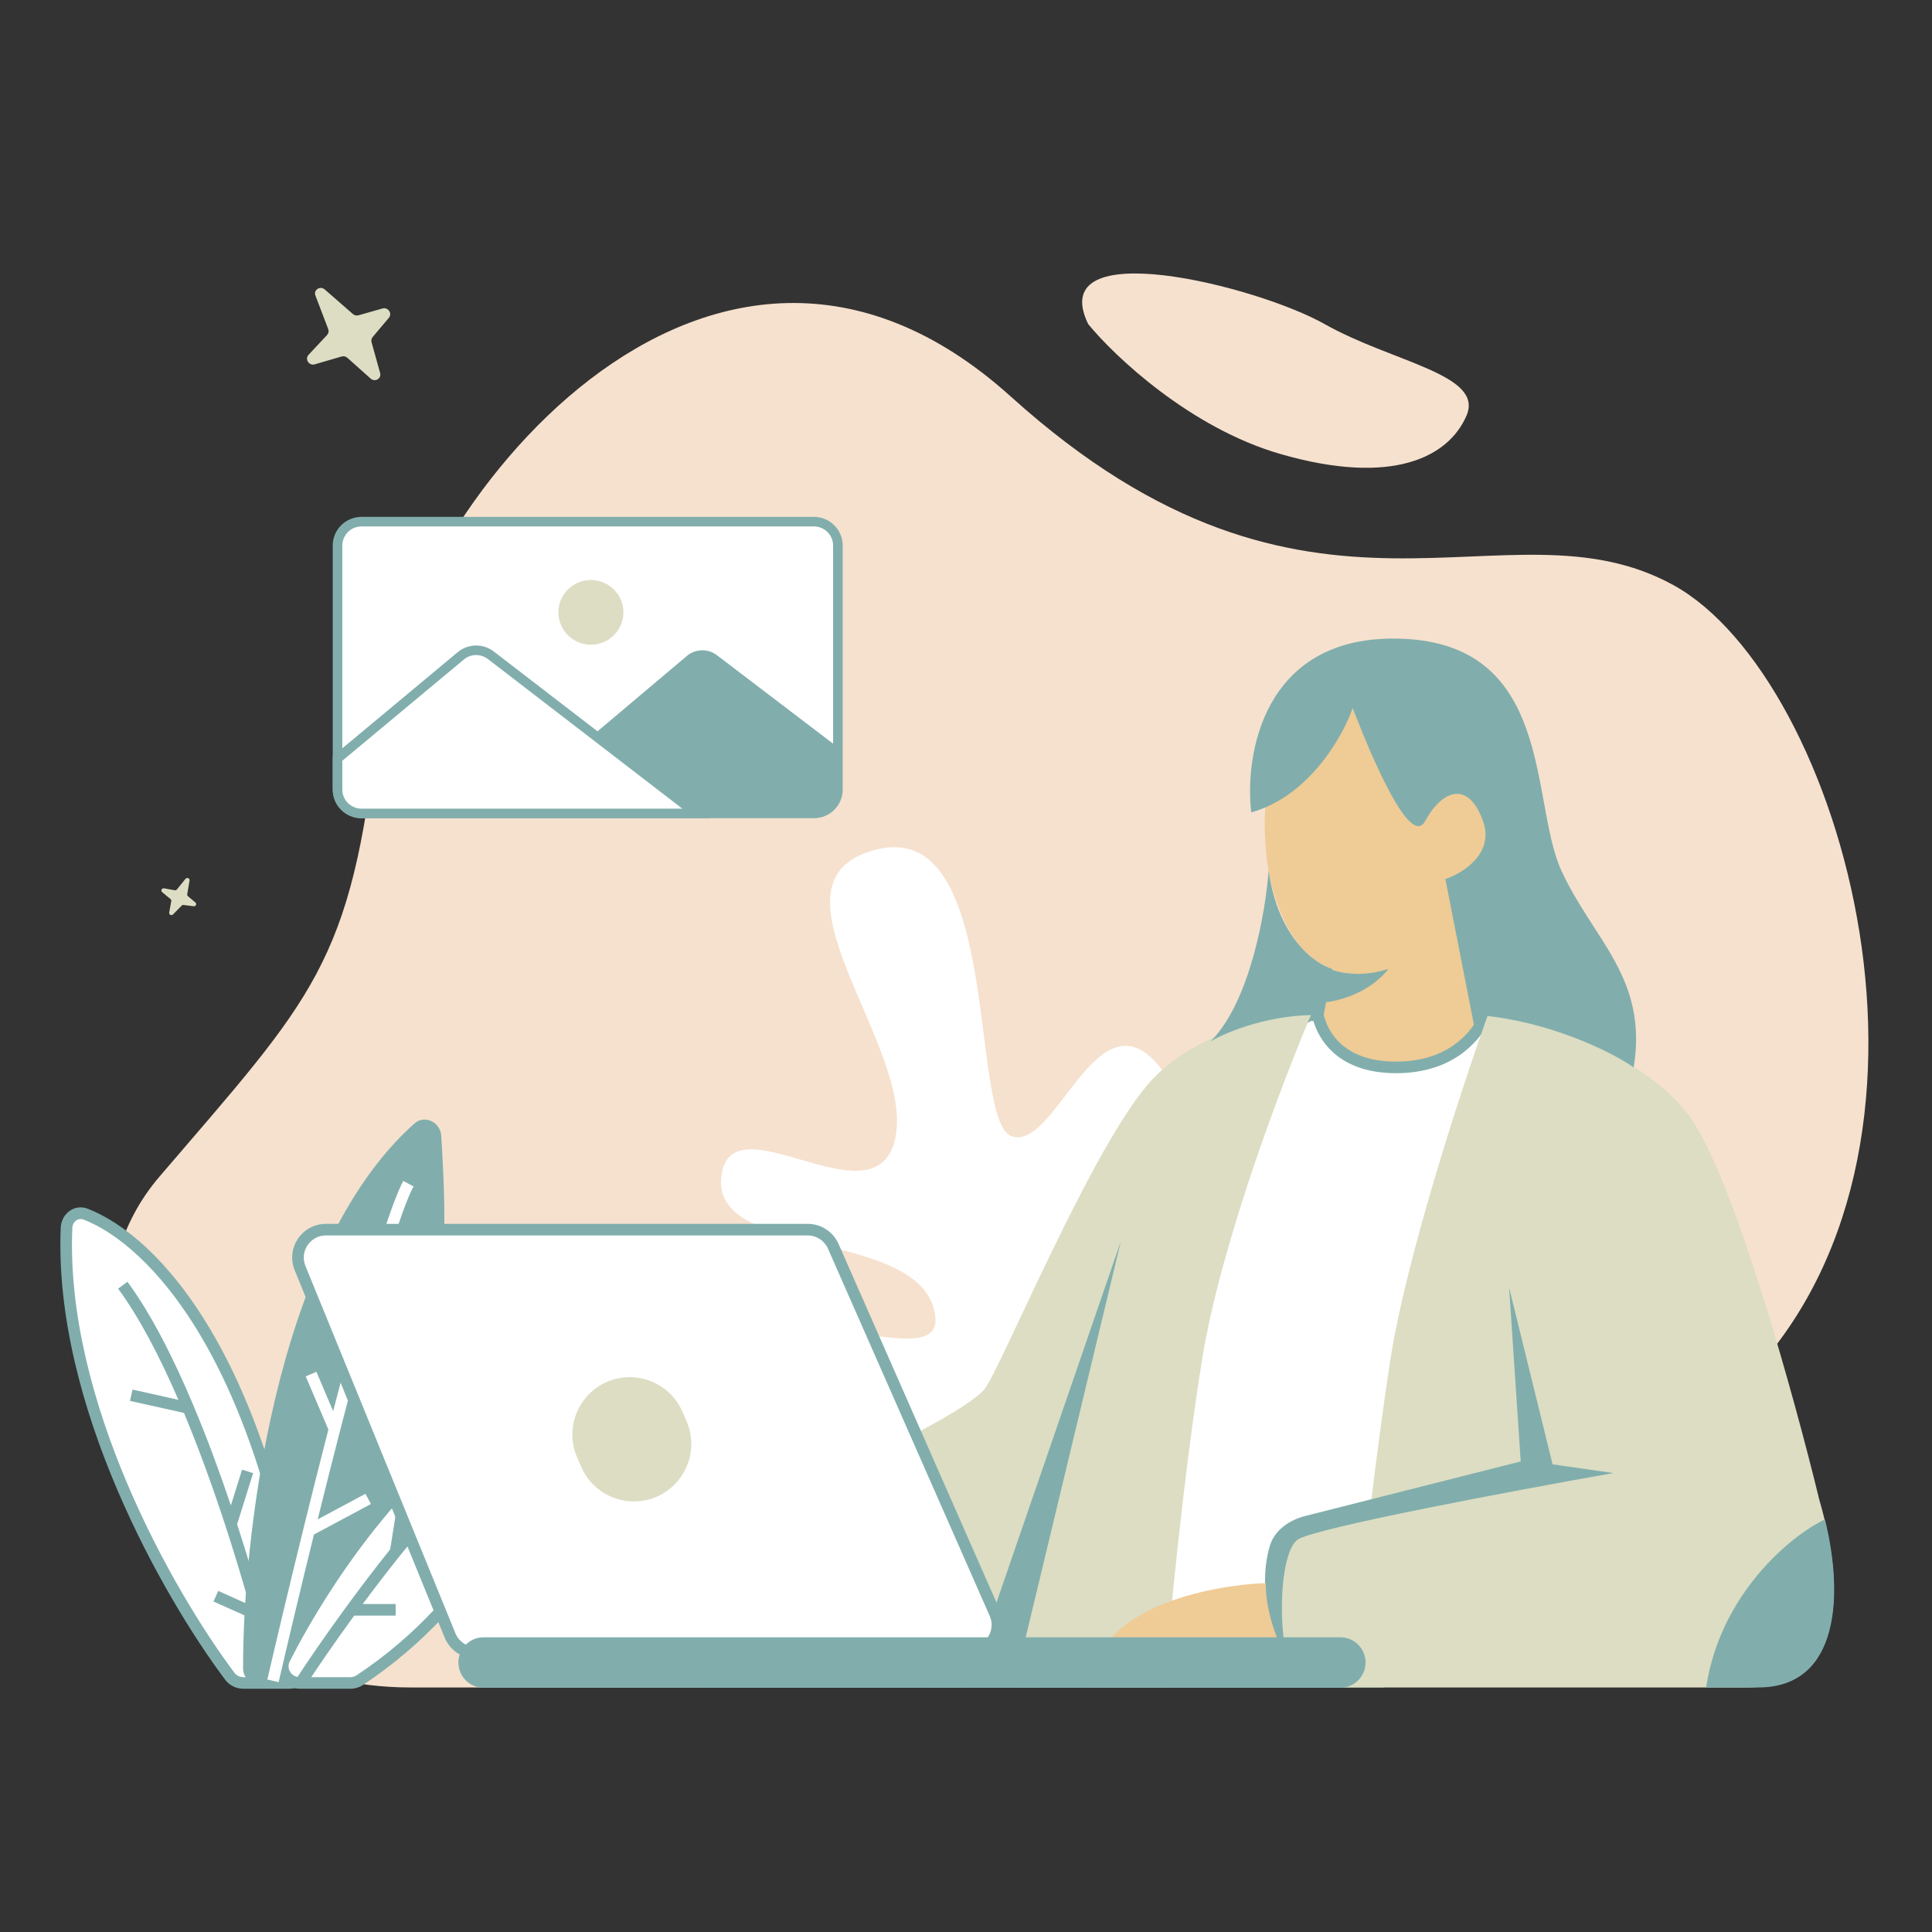 <svg width="229" height="229" viewBox="0 0 229 229" fill="none" xmlns="http://www.w3.org/2000/svg">
<rect x="0" y="0" width="229" height="229" fill="#333333" stroke="none"/>
<path d="M44.712 86.547C41.611 114.398 37.133 118.181 18.875 139.498C9.371 150.596 12.187 167.438 17.813 181.482C22.695 193.671 35.468 200.015 48.614 200.015H152.516C162.492 200.015 199.178 171.254 206.276 164.255C234.525 136.404 218.334 80.358 198.354 69.355C178.374 58.352 155.637 79.326 119.811 47.005C83.984 14.684 47.583 60.759 44.712 86.547Z" fill="#F6E1CE"/>
<path d="M151.754 53.809C141.104 50.73 132.134 42.263 128.982 38.414C123.726 27.568 148.951 33.865 157.01 38.414C165.068 42.962 175.929 44.362 173.827 49.26C171.725 54.158 165.068 57.657 151.754 53.809Z" fill="#F6E1CE"/>
<path d="M144.05 200.015H110.638C101.338 196.577 88.938 192.451 92.038 184.543C95.138 176.635 110.638 187.293 114.772 179.729C118.905 172.165 85.493 171.133 88.938 161.507C92.382 151.88 113.394 164.257 110.638 154.974C107.882 145.691 84.46 149.129 85.493 139.502C86.527 129.875 104.093 145.691 106.16 134.689C108.227 123.686 89.282 104.088 104.093 100.65C118.905 97.212 114.772 132.97 119.939 134.689C125.105 136.408 129.928 117.841 137.161 126.093C144.394 134.345 131.994 152.911 137.161 161.507C142.328 170.102 149.561 138.127 157.828 152.911C164.442 164.739 151.398 189.242 144.05 200.015Z" fill="white"/>
<path d="M173.724 114.842L175.098 122.054L173.724 129.609C170.175 130.067 162.94 130.983 162.391 130.983C161.841 130.983 157.812 127.549 155.865 125.831L157.926 114.842C152.156 112.918 150.256 104.424 150.027 100.417C148.653 83.932 159.643 81.871 161.704 81.871C163.764 81.871 176.815 81.871 178.532 95.609C179.906 106.599 175.9 113.01 173.724 114.842Z" fill="#EFCB96"/>
<path d="M164.559 114.842C161.36 115.907 158.673 115.286 157.562 114.842L156.896 118.839C161.16 118.307 163.67 116.063 164.559 114.842Z" fill="#81AEAC"/>
<path d="M165.481 126.519C172.35 126.519 175.212 122.397 176.128 120.336L178.532 121.023L163.42 199.328H161.017H124.269L147.279 125.145L155.178 120.336H156.208C156.666 122.397 158.613 126.519 165.481 126.519Z" fill="white"/>
<path fill-rule="evenodd" clip-rule="evenodd" d="M175.743 119.512L175.5 120.058C174.66 121.95 172.001 125.832 165.482 125.832C162.195 125.832 160.165 124.851 158.905 123.695C157.634 122.527 157.086 121.121 156.88 120.188L156.76 119.65H154.986L146.701 124.694L123.336 200.015H163.988L179.326 120.536L175.743 119.512ZM155.679 121.024C156.003 122.109 156.672 123.508 157.976 124.707C159.522 126.126 161.899 127.206 165.482 127.206C172.153 127.206 175.277 123.48 176.494 121.156L177.738 121.511L162.854 198.641H125.201L147.859 125.597L155.371 121.024H155.679Z" fill="#81AEAC"/>
<path d="M164.794 161.206C166.718 148.843 173.38 128.579 176.471 119.993C182.31 121.024 195.292 125.008 200.512 132.7C205.733 140.394 212.761 165.9 215.623 177.691C218.715 188.337 218.715 200.015 207.037 200.015H154.148C148.653 189.368 150.37 184.216 152.087 182.156C153.461 180.507 159.556 179.18 162.431 178.722C163.178 172.57 164 166.312 164.794 161.206Z" fill="#DCDDC3"/>
<path d="M142.472 161.206C144.669 147.469 152.087 128.007 155.522 119.993C151.515 120.222 142.127 122.123 136.633 127.893C129.764 135.105 118.774 161.893 116.713 164.641C112.592 169.449 80.971 182.251 80.309 184.56C77.561 188.337 80.652 198.297 84.087 200.015H138.007C138.579 192.573 140.273 174.944 142.472 161.206Z" fill="#DCDDC3"/>
<path d="M184.027 173.57L178.876 152.62L180.25 173.226L154.738 179.681C152.819 180.167 151.064 181.36 150.506 183.26C148.78 189.136 151.399 195.941 153.461 198.297C151.357 195.893 151.4 184.216 153.805 182.499C155.727 181.125 179.563 176.661 191.239 174.6L184.027 173.57Z" fill="#81AEAC"/>
<path d="M132.855 147.125L120.148 200.015H114.653L132.855 147.125Z" fill="#81AEAC"/>
<path d="M129.42 200.015C129.42 190.673 143.272 187.88 150.027 187.651C150.027 192.322 152.431 196.923 154.492 200.015H129.42Z" fill="#EFCB96"/>
<path d="M62.794 200.015C62.794 191.711 73.7 188.884 79.622 188.681C79.622 192.832 82.338 198.081 83.743 200.015H62.794Z" fill="#EFCB96"/>
<path d="M175.785 97.326C177.158 101.173 173.38 103.508 171.32 104.195L174.754 121.71L175.441 120.336C183.34 121.023 190.667 124.458 193.643 126.519C195.361 115.872 188.836 111.407 185.057 103.164C181.279 94.922 184.371 75.689 165.138 75.689C149.752 75.689 147.508 89.427 148.309 96.296C155.178 94.372 159.185 87.252 160.33 83.932C161.017 85.649 166.855 101.104 168.916 97.326C170.977 93.549 174.067 92.518 175.785 97.326Z" fill="#81AEAC"/>
<path d="M143.501 123.428C148.172 118.757 150.027 107.973 150.371 103.165C151.469 111.132 155.865 114.27 157.926 114.842L156.896 120.336C150.851 120.062 145.448 122.283 143.501 123.428Z" fill="#81AEAC"/>
<path d="M202.229 200.015C203.878 189.024 212.189 182.041 216.31 180.095C218.537 189.075 218.028 200.015 208.411 200.015H202.229Z" fill="#81AEAC"/>
<path d="M40.008 64.661C40.008 63.098 41.282 61.831 42.853 61.831H96.471C98.042 61.831 99.316 63.098 99.316 64.661V93.587C99.316 95.149 98.042 96.416 96.471 96.416H42.853C41.282 96.416 40.008 95.149 40.008 93.587V64.661Z" fill="white"/>
<path fill-rule="evenodd" clip-rule="evenodd" d="M39.44 64.661C39.44 62.785 40.968 61.265 42.853 61.265H96.471C98.356 61.265 99.885 62.785 99.885 64.661V93.587C99.885 95.462 98.356 96.983 96.471 96.983H42.853C40.968 96.983 39.44 95.462 39.44 93.587V64.661ZM42.853 62.397C41.596 62.397 40.577 63.411 40.577 64.661V93.587C40.577 94.837 41.596 95.851 42.853 95.851H96.471C97.728 95.851 98.747 94.837 98.747 93.587V64.661C98.747 63.411 97.728 62.397 96.471 62.397H42.853Z" fill="#81AEAC"/>
<path d="M81.41 77.752L67.003 89.907V93.383C67.003 94.947 68.277 96.214 69.848 96.214H96.471C98.041 96.214 99.316 94.947 99.316 93.383V88.581L84.979 77.662C83.917 76.853 82.431 76.89 81.41 77.752Z" fill="#81AEAC"/>
<path d="M73.894 72.583C73.894 74.7 72.168 76.417 70.04 76.417C67.911 76.417 66.186 74.7 66.186 72.583C66.186 70.465 67.911 68.749 70.04 68.749C72.168 68.749 73.894 70.465 73.894 72.583Z" fill="#DCDDC3"/>
<path d="M54.613 77.739L40.008 89.907V93.587C40.008 95.15 41.282 96.417 42.853 96.417H82.546L58.18 77.669C57.123 76.856 55.638 76.885 54.613 77.739Z" fill="white"/>
<path fill-rule="evenodd" clip-rule="evenodd" d="M57.832 78.117C56.986 77.466 55.799 77.489 54.979 78.172L40.577 90.171V93.587C40.577 94.837 41.596 95.851 42.853 95.851H80.88L57.832 78.117ZM54.248 77.304C55.478 76.28 57.26 76.246 58.529 77.222L84.212 96.983H42.853C40.968 96.983 39.44 95.463 39.44 93.587V89.642L54.248 77.304Z" fill="#81AEAC"/>
<path d="M7.885 145.527C7.012 166.235 19.912 188.905 27.235 198.681C27.617 199.191 28.217 199.481 28.854 199.481H34.298C35.533 199.481 36.49 198.383 36.327 197.159C31.477 160.63 18.034 146.982 10.162 143.917C9.045 143.481 7.936 144.329 7.885 145.527Z" fill="white"/>
<path fill-rule="evenodd" clip-rule="evenodd" d="M9.913 144.556C9.305 144.32 8.606 144.75 8.572 145.556C8.141 155.768 11.108 166.505 15.118 175.935C19.127 185.358 24.154 193.422 27.784 198.269C28.032 198.6 28.425 198.794 28.854 198.794H34.298C35.115 198.794 35.754 198.064 35.646 197.249C30.808 160.815 17.436 147.487 9.913 144.556ZM7.199 145.498C7.266 143.909 8.784 142.642 10.411 143.276C18.632 146.478 32.145 160.444 37.008 197.068C37.225 198.701 35.951 200.168 34.298 200.168H28.854C28.008 200.168 27.201 199.783 26.685 199.093C22.993 194.164 17.909 186.005 13.854 176.472C9.802 166.946 6.756 155.994 7.199 145.498Z" fill="#81AEAC"/>
<path d="M49.102 133.18C32.157 148.325 28.764 183.82 28.813 197.757C28.817 198.868 29.729 199.732 30.841 199.732H35.882C36.645 199.732 37.354 199.296 37.706 198.62C54.666 166.107 52.921 145.919 52.306 134.663C52.216 133.009 50.336 132.076 49.102 133.18Z" fill="#81AEAC"/>
<path d="M62.481 164.866C49.121 171.251 38.593 187.03 33.729 196.616C33.053 197.948 34.043 199.481 35.536 199.481H41.528C41.925 199.481 42.318 199.365 42.649 199.145C57.205 189.487 63.236 175.134 64.966 166.81C65.272 165.336 63.839 164.217 62.481 164.866Z" fill="white"/>
<path fill-rule="evenodd" clip-rule="evenodd" d="M64.293 166.67C64.483 165.755 63.625 165.081 62.777 165.486C56.222 168.618 50.326 174.077 45.449 179.978C40.576 185.874 36.755 192.171 34.342 196.927C33.91 197.777 34.528 198.794 35.537 198.794H41.529C41.793 198.794 42.053 198.716 42.269 198.573C56.637 189.039 62.59 174.867 64.293 166.67ZM62.185 164.246C64.053 163.353 66.061 164.916 65.638 166.949C63.882 175.399 57.774 189.933 43.029 199.718C42.583 200.013 42.058 200.167 41.529 200.167H35.537C33.559 200.167 32.197 198.118 33.117 196.305C35.568 191.475 39.442 185.089 44.39 179.103C49.332 173.122 55.379 167.499 62.185 164.246Z" fill="#81AEAC"/>
<path fill-rule="evenodd" clip-rule="evenodd" d="M15.106 151.93C17.916 155.744 20.563 160.966 22.937 166.616C24.545 170.443 26.033 174.481 27.366 178.435L28.692 174.2L30.003 174.61L28.106 180.67C29.325 184.415 30.396 188.036 31.287 191.274C32.111 194.266 32.783 196.934 33.277 199.076L31.939 199.384C31.466 197.339 30.829 194.8 30.049 191.951L25.306 189.827L25.867 188.572L29.571 190.232C28.75 187.322 27.797 184.15 26.732 180.887C25.279 176.435 23.619 171.82 21.808 167.475L15.407 166.048L15.706 164.707L21.148 165.921C18.931 160.794 16.516 156.16 14 152.745L15.106 151.93Z" fill="#81AEAC"/>
<path fill-rule="evenodd" clip-rule="evenodd" d="M43.764 156.623C44.758 153.061 45.703 149.838 46.553 147.177C47.541 144.088 48.385 141.805 49.013 140.623L47.799 139.979C47.105 141.285 46.229 143.679 45.245 146.759C44.255 149.856 43.141 153.698 41.976 157.933C41.163 160.889 40.325 164.037 39.487 167.262L37.503 162.601L36.239 163.139L38.923 169.444C37.91 173.38 36.904 177.389 35.95 181.262C34.298 187.967 32.801 194.266 31.688 199.075L33.026 199.385C34.122 194.653 35.59 188.475 37.211 181.887L43.966 178.27L43.317 177.059L37.654 180.092C38.514 176.618 39.41 173.058 40.311 169.561C41.291 165.757 42.277 162.027 43.229 158.56L48.764 155.18L48.048 154.008L43.764 156.623Z" fill="white"/>
<path fill-rule="evenodd" clip-rule="evenodd" d="M54.533 176.189C56.203 174.454 57.834 172.914 59.368 171.68L58.507 170.609C56.488 172.235 54.333 174.346 52.17 176.698C50.768 178.221 49.358 179.851 47.976 181.521L48.332 179.276L46.975 179.061L46.247 183.646C44.426 185.923 42.676 188.229 41.081 190.407C38.59 193.809 36.472 196.905 35.041 199.106L36.193 199.855C37.57 197.737 39.596 194.771 41.984 191.5H46.897V190.126H42.995C44.391 188.245 45.887 186.292 47.433 184.363C49.256 182.089 51.145 179.852 53.017 177.806L57.786 177.09L57.582 175.731L54.533 176.189Z" fill="#81AEAC"/>
<path d="M37.389 35.037L38.904 39.009C38.996 39.25 38.945 39.518 38.772 39.704L36.571 42.059C36.098 42.566 36.63 43.384 37.304 43.187L40.498 42.254C40.731 42.185 40.988 42.245 41.172 42.41L43.929 44.874C44.447 45.337 45.239 44.872 45.056 44.212L44.04 40.56C43.98 40.345 44.028 40.119 44.169 39.952L46.092 37.668C46.526 37.153 45.998 36.377 45.342 36.563L42.492 37.372C42.263 37.437 42.013 37.38 41.83 37.221L38.489 34.308C37.942 33.831 37.133 34.368 37.389 35.037Z" fill="#DCDDC3"/>
<path d="M21.99 104.167L20.97 105.425C20.908 105.503 20.807 105.539 20.708 105.522L19.448 105.294C19.176 105.245 19.013 105.573 19.222 105.746L20.213 106.566C20.285 106.625 20.319 106.718 20.302 106.809L20.054 108.16C20.007 108.414 20.332 108.571 20.516 108.383L21.533 107.344C21.593 107.284 21.68 107.254 21.766 107.266L22.943 107.42C23.209 107.455 23.359 107.136 23.157 106.967L22.281 106.231C22.211 106.171 22.177 106.082 22.193 105.993L22.469 104.37C22.514 104.104 22.162 103.956 21.99 104.167Z" fill="#DCDDC3"/>
<path d="M98.767 147.726L117.941 191.267C118.904 193.453 117.303 195.907 114.914 195.907H56.406C55.062 195.907 53.852 195.094 53.344 193.85L35.568 150.308C34.679 148.133 36.28 145.751 38.629 145.751H95.74C97.052 145.751 98.239 146.526 98.767 147.726Z" fill="white"/>
<path fill-rule="evenodd" clip-rule="evenodd" d="M95.74 146.438C96.779 146.438 97.72 147.051 98.139 148.002L117.313 191.544C118.075 193.276 116.807 195.22 114.914 195.22H56.406C55.341 195.22 54.382 194.576 53.98 193.59L36.203 150.048C35.5 148.325 36.768 146.438 38.629 146.438H95.74ZM99.396 147.448C98.758 146 97.323 145.064 95.74 145.064H38.629C35.792 145.064 33.859 147.941 34.932 150.568L52.708 194.109C53.321 195.612 54.783 196.594 56.406 196.594H114.914C117.799 196.594 119.733 193.63 118.57 190.99L99.396 147.448Z" fill="#81AEAC"/>
<path d="M80.895 167.345C79.82 164.852 77.364 163.236 74.649 163.236C69.759 163.236 66.466 168.242 68.402 172.733L68.885 173.852C69.96 176.346 72.416 177.961 75.132 177.961C80.022 177.961 83.314 172.955 81.378 168.464L80.895 167.345Z" fill="#DCDDC3"/>
<path d="M57.324 200.048H158.867C160.519 200.048 161.859 198.709 161.859 197.058C161.859 195.406 160.519 194.067 158.867 194.067H57.324C55.181 194.067 53.733 196.255 54.571 198.227C55.041 199.332 56.124 200.048 57.324 200.048Z" fill="#81AEAC"/>
</svg>
